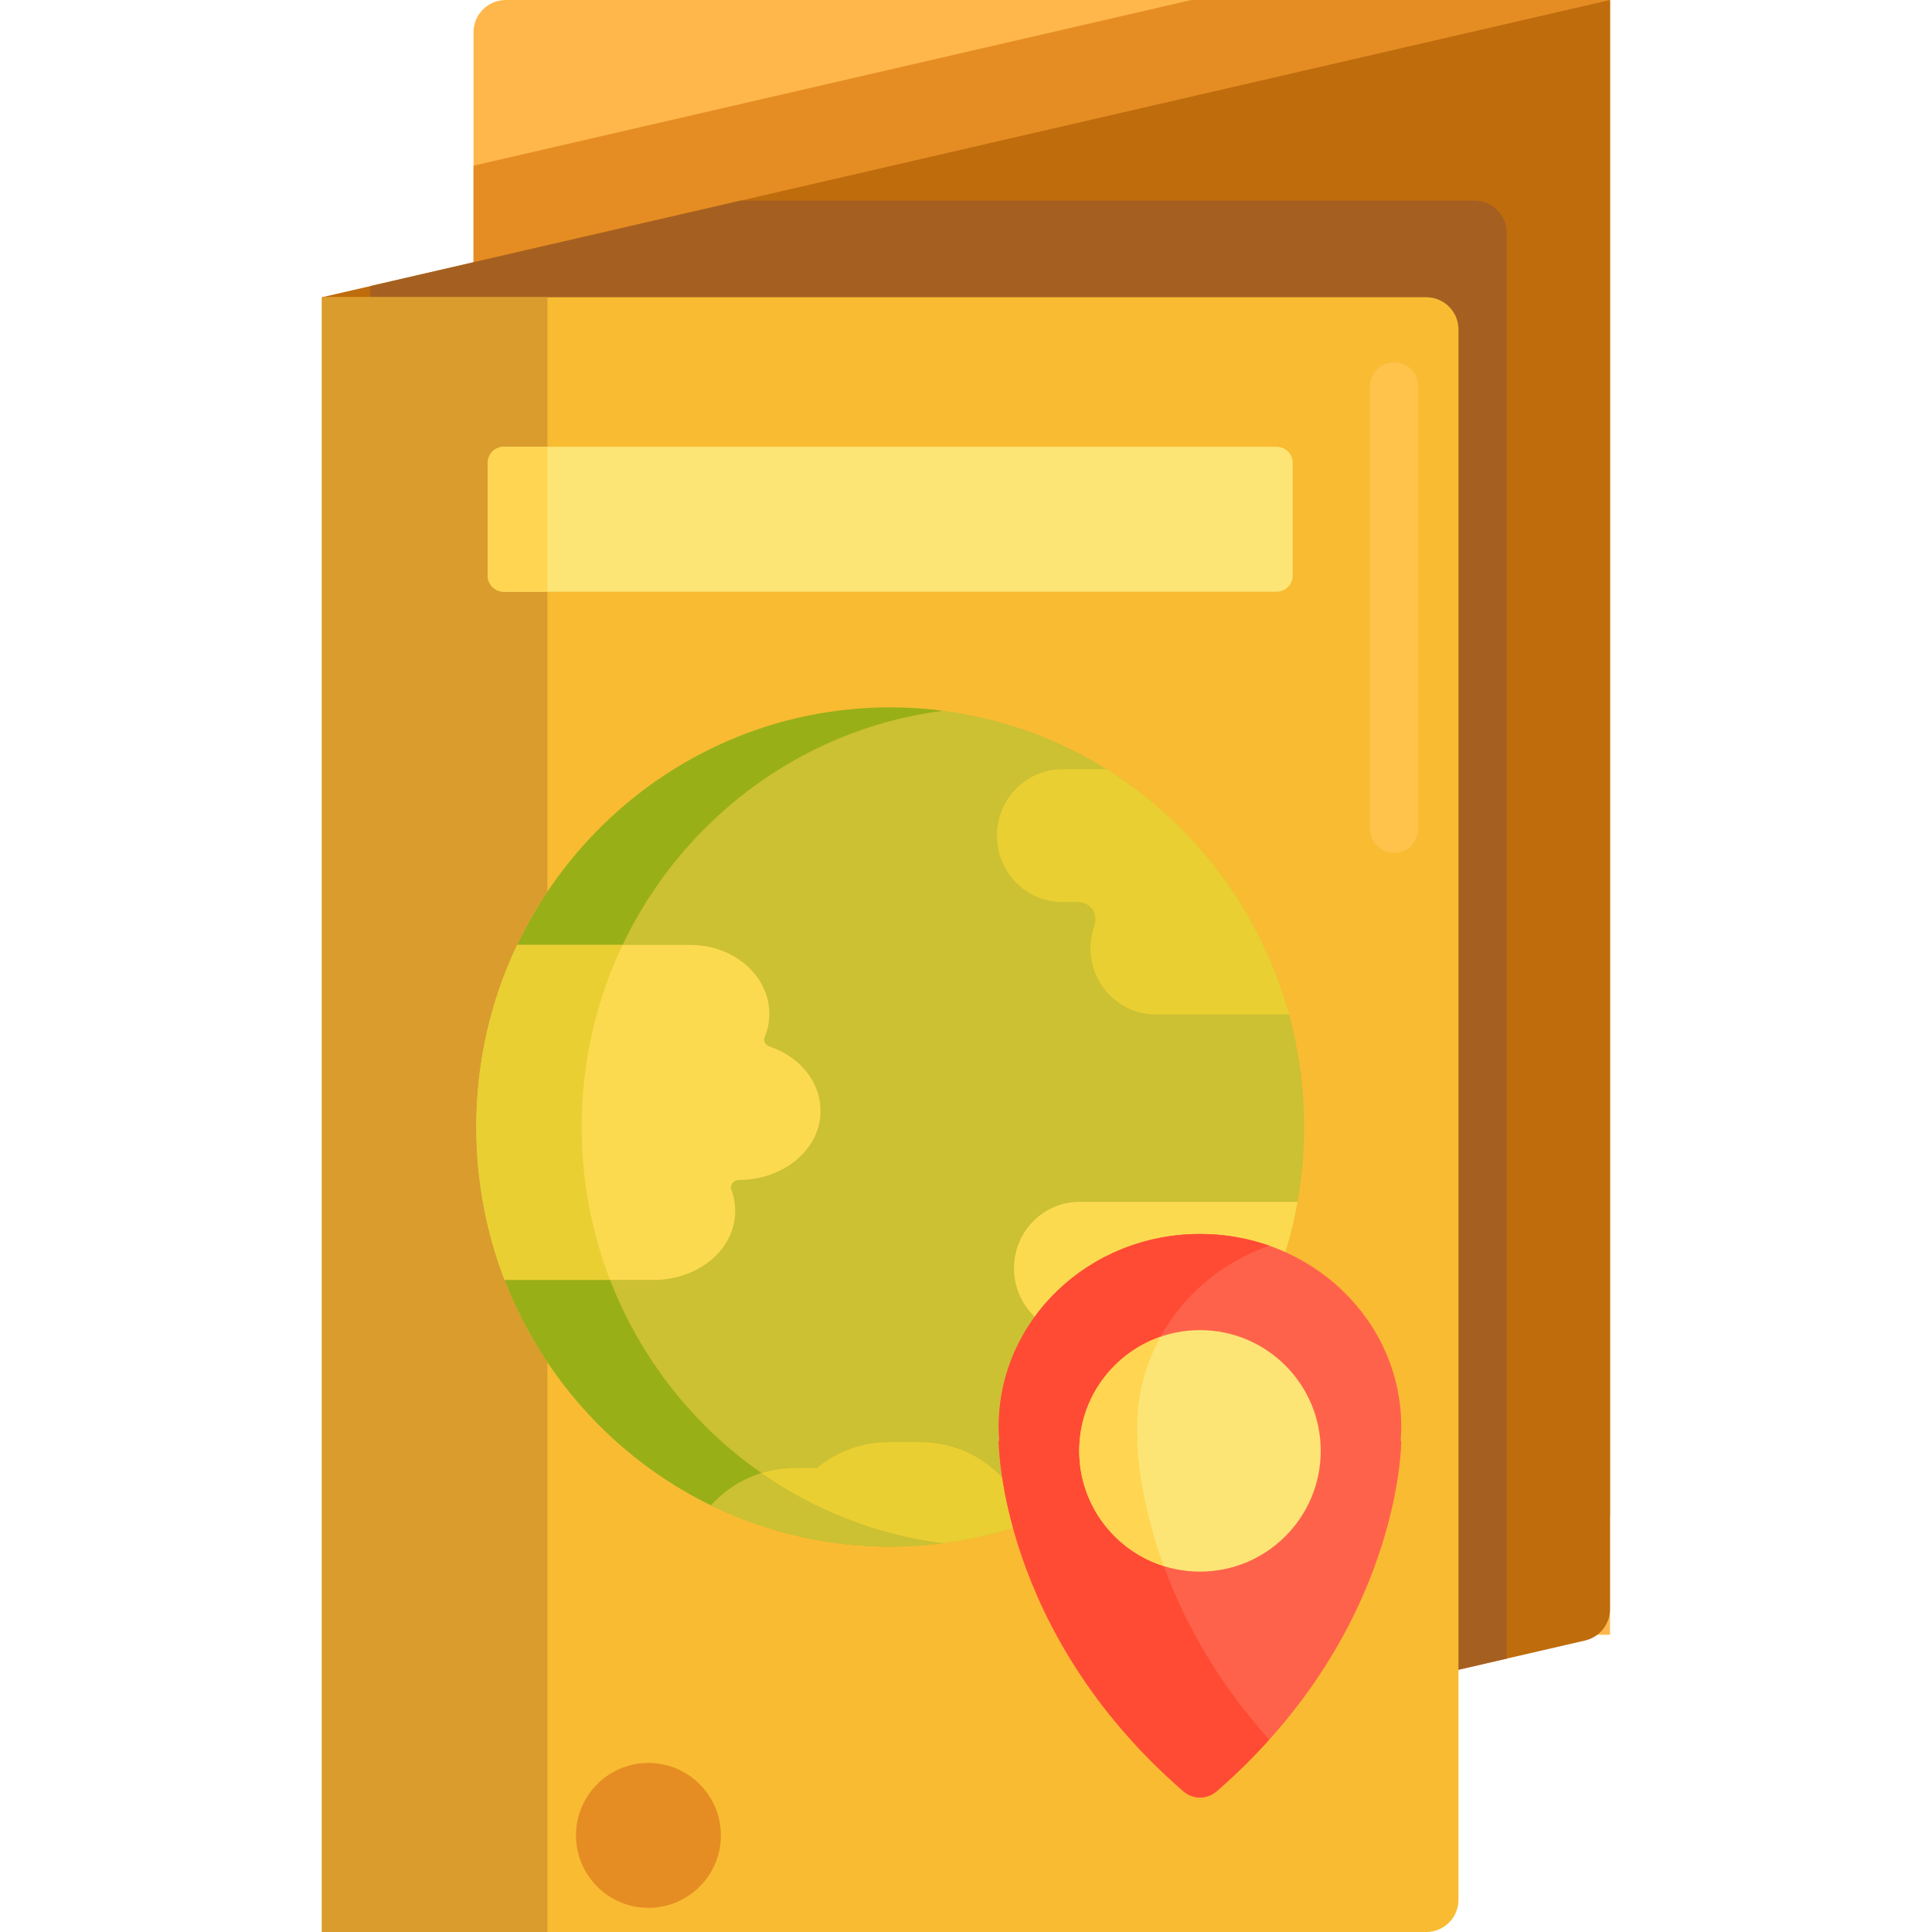 <svg height="480pt" viewBox="-80 0 480 480" width="480pt" xmlns="http://www.w3.org/2000/svg"><path d="m320 406.152h-282.352v-398.152c0-4.418 3.582-8 8-8h274.352zm0 0" fill="#ffb74b"/><path d="m37.648 41.156v364.996h178.352l97.797-22.566c3.633-.84 6.203-4.07 6.203-7.797v-375.789h-104zm0 0" fill="#e58d23"/><path d="m320 0-320 73.848v406.152l313.797-72.414c3.633-.84 6.203-4.07 6.203-7.797zm0 0" fill="#bf6c0d"/><path d="m12 456h92l190.355-43.93v-354.223c0-4.418-3.582-8-8-8h-182.355l-92 21.227zm0 0" fill="#a56021"/><path d="m274.352 480h-274.352v-406.152h274.352c4.418 0 8 3.582 8 8v390.152c0 4.418-3.578 8-8 8zm0 0" fill="#f9bb32"/><path d="m0 73.848h56v406.152h-56zm0 0" fill="#db9c2e"/><path d="m244.012 280c0-57.578-46.039-104.254-102.836-104.254-56.793 0-102.836 46.676-102.836 104.254s46.043 104.254 102.836 104.254c56.797 0 102.836-46.676 102.836-104.254zm0 0" fill="#ccc033"/><path d="m64.523 280c0-53.082 39.129-96.898 89.746-103.414-4.289-.555-8.656-.84-13.09-.84-56.797 0-102.836 46.68-102.836 104.254 0 57.578 46.039 104.254 102.836 104.254 4.434 0 8.801-.285 13.09-.84-50.617-6.516-89.746-50.332-89.746-103.414zm0 0" fill="#99af17"/><path d="m194.945 191.121h-10.992c-8.988 0-16.273 7.387-16.273 16.496 0 9.109 7.285 16.496 16.273 16.496h3.988c2.961 0 4.977 2.988 3.961 5.812-.633 1.758-.98 3.652-.98 5.637 0 9.109 7.285 16.496 16.273 16.496h33.074c-7.023-25.652-23.469-47.32-45.324-60.938zm0 0" fill="#eacf32"/><path d="m242.379 298.598h-54.188c-8.984 0-16.27 7.387-16.27 16.496s7.281 16.496 16.27 16.496h7.312c1.656 0 2.629 1.816 1.805 3.273-1.363 2.41-2.145 5.199-2.145 8.176 0 7.938 5.535 14.566 12.906 16.137 17.59-15.289 30.031-36.496 34.309-60.578zm0 0" fill="#fcda4f"/><path d="m111.211 260.016c-1.066-.352-1.617-1.41-1.234-2.344.746-1.805 1.164-3.746 1.164-5.773 0-9.461-8.781-17.129-19.613-17.129h-43.027c-6.512 13.68-10.156 29.023-10.156 45.234 0 13.398 2.496 26.207 7.035 37.973h37.152c10.051 0 18.844-6.422 19.996-15.145.336-2.547.012-4.988-.82-7.227-.449-1.215.551-2.461 2.008-2.461 10.789 0 19.953-7.406 20.141-16.824.152-7.449-5.152-13.816-12.645-16.305zm0 0" fill="#fcda4f"/><path d="m148.664 358.305h-7.906c-6.77 0-12.969 2.422-17.824 6.449h-5.5c-8.219 0-15.602 3.57-20.754 9.258 13.465 6.562 28.555 10.242 44.496 10.242 3.609 0 7.176-.191 10.691-.559 0-.008-.004-.016-.008-.023 8.227-.863 16.164-2.688 23.699-5.398-3.609-11.574-14.281-19.969-26.895-19.969zm0 0" fill="#eacf32"/><path d="m145.254 384.16c.652-.023 1.301-.055 1.953-.094.418-.023.836-.051 1.25-.082.586-.039 1.172-.09 1.758-.137.426-.039.848-.074 1.273-.117.129-.012.254-.031.379-.043 0-.004-.004-.008-.004-.012.762-.082 1.52-.18 2.277-.277-16.523-2.145-31.82-8.27-44.926-17.395-4.867 1.508-9.176 4.305-12.535 8.012.801.391 1.609.77 2.422 1.141.207.094.414.184.621.273.609.273 1.223.543 1.836.805.27.113.539.223.805.332.562.234 1.125.461 1.688.684.297.117.594.23.891.344.547.207 1.098.414 1.648.609.305.113.613.223.922.332.551.191 1.109.379 1.664.566.305.102.609.203.918.301.582.188 1.168.367 1.754.543.281.086.559.172.84.254.668.195 1.34.379 2.012.562.203.055.406.113.609.168.891.234 1.789.457 2.688.668.008.004.012.004.02.004.875.203 1.758.395 2.645.578.27.055.543.105.812.16.625.121 1.25.242 1.875.352.336.062.676.113 1.012.172.566.094 1.137.188 1.707.27.363.055.727.105 1.094.156.551.074 1.105.148 1.656.215.379.047.754.09 1.133.129.551.062 1.105.117 1.66.168.375.039.75.07 1.125.102.57.047 1.145.086 1.719.125.359.023.723.051 1.082.07.629.035 1.262.059 1.895.082.305.012.613.027.922.035.938.027 1.879.043 2.828.043 1.012 0 2.023-.023 3.027-.051.348-.012.699-.031 1.047-.047zm0 0" fill="#ccc033"/><path d="m38.402 283.48c.02.57.039 1.137.066 1.703.016.355.043.711.062 1.066.027.5.059.996.094 1.496.027.387.062.77.094 1.156.039.461.074.926.121 1.387.039.402.086.805.125 1.207.051.438.098.879.148 1.312.051.418.105.832.16 1.246.055.418.113.836.172 1.25.062.43.129.855.195 1.285.062.395.129.793.195 1.188.074.441.152.879.23 1.32.07.375.141.75.215 1.125.086.453.176.902.27 1.355.074.352.148.703.227 1.055.102.469.203.934.312 1.402.074.32.152.645.23.961.121.488.238.98.367 1.465.074.285.152.57.227.852.137.52.277 1.039.422 1.555.062.219.129.434.191.652.168.578.336 1.152.512 1.723.016.043.027.082.039.129.699 2.234 1.465 4.438 2.301 6.605h26.18c-4.543-11.766-7.039-24.574-7.039-37.973 0-16.211 3.652-31.551 10.164-45.234h-26.184c-.391.82-.77 1.652-1.141 2.484-.098.215-.188.438-.285.652-.266.609-.527 1.219-.781 1.836-.121.293-.238.594-.355.887-.223.547-.438 1.09-.648 1.641-.125.324-.246.648-.363.977-.199.527-.391 1.059-.578 1.594-.121.336-.238.672-.355 1.012-.18.527-.355 1.062-.531 1.598-.109.34-.219.68-.324 1.02-.172.551-.34 1.102-.5 1.656-.098.324-.195.652-.289.977-.172.609-.336 1.223-.5 1.836-.07.273-.148.547-.219.82-.227.887-.441 1.777-.648 2.672v.012c-.207.902-.398 1.809-.582 2.719-.055.277-.102.555-.156.832-.121.633-.238 1.266-.352 1.902-.059.344-.113.691-.168 1.039-.094.574-.184 1.145-.27 1.723-.055.375-.102.746-.152 1.121-.074.559-.148 1.113-.211 1.672-.047.383-.09.77-.133 1.152-.059.559-.113 1.121-.164 1.68-.035.383-.07.766-.102 1.148-.047.582-.086 1.16-.121 1.742-.023.367-.051.734-.066 1.102-.035.637-.059 1.277-.082 1.918-.012.312-.027.625-.035.938-.027.957-.039 1.91-.039 2.871 0 .871.012 1.734.031 2.602 0 .293.016.586.023.879zm0 0" fill="#eacf32"/><path d="m168.133 357.984s-.137 47.133 45.895 87.074c2.332 2.027 5.883 2.027 8.215 0 46.031-39.941 45.895-87.074 45.895-87.074l-.148-.008c.086-1.164.148-2.332.148-3.516 0-26.445-22.387-47.883-50-47.883s-50 21.438-50 47.883c0 1.184.059 2.352.148 3.516zm0 0" fill="#ff624b"/><path d="m202.539 357.984.148-.008c-.09-1.164-.148-2.332-.148-3.516 0-20.656 13.656-38.258 32.797-44.973-5.363-1.883-11.156-2.91-17.203-2.91-27.613 0-50 21.438-50 47.879 0 1.184.062 2.355.148 3.516l-.148.012s-.137 47.133 45.895 87.074c2.332 2.023 5.883 2.023 8.215 0 4.875-4.23 9.203-8.539 13.098-12.863-32.883-36.531-32.801-74.211-32.801-74.211zm0 0" fill="#ff4b34"/><path d="m248.133 360.465c0 16.566-13.43 30-30 30-16.566 0-30-13.434-30-30 0-16.57 13.434-30 30-30 16.57 0 30 13.43 30 30zm0 0" fill="#fce575"/><path d="m202.539 357.984.148-.008c-.09-1.164-.148-2.332-.148-3.52 0-8.062 2.105-15.652 5.781-22.32-11.742 4.07-20.188 15.199-20.188 28.324 0 13.438 8.836 24.809 21.012 28.629-6.625-18.113-6.605-31.105-6.605-31.105zm0 0" fill="#ffd551"/><path d="m237.176 147.004h-192c-2.211 0-4-1.789-4-4v-28c0-2.211 1.789-4 4-4h192c2.211 0 4 1.789 4 4v28c0 2.207-1.789 4-4 4zm0 0" fill="#fce575"/><path d="m56 111.004h-10.824c-2.211 0-4 1.793-4 4v28c0 2.207 1.789 4 4 4h10.824zm0 0" fill="#ffd551"/><path d="m99.102 456c0 9.941-8.059 18-18 18-9.941 0-18-8.059-18-18s8.059-18 18-18c9.941 0 18 8.059 18 18zm0 0" fill="#e58d23"/><path d="m266.355 211.883c-3.316 0-6-2.684-6-6v-109.883c0-3.312 2.684-6 6-6 3.312 0 6 2.688 6 6v109.883c0 3.316-2.688 6-6 6zm0 0" fill="#ffc34c"/></svg>